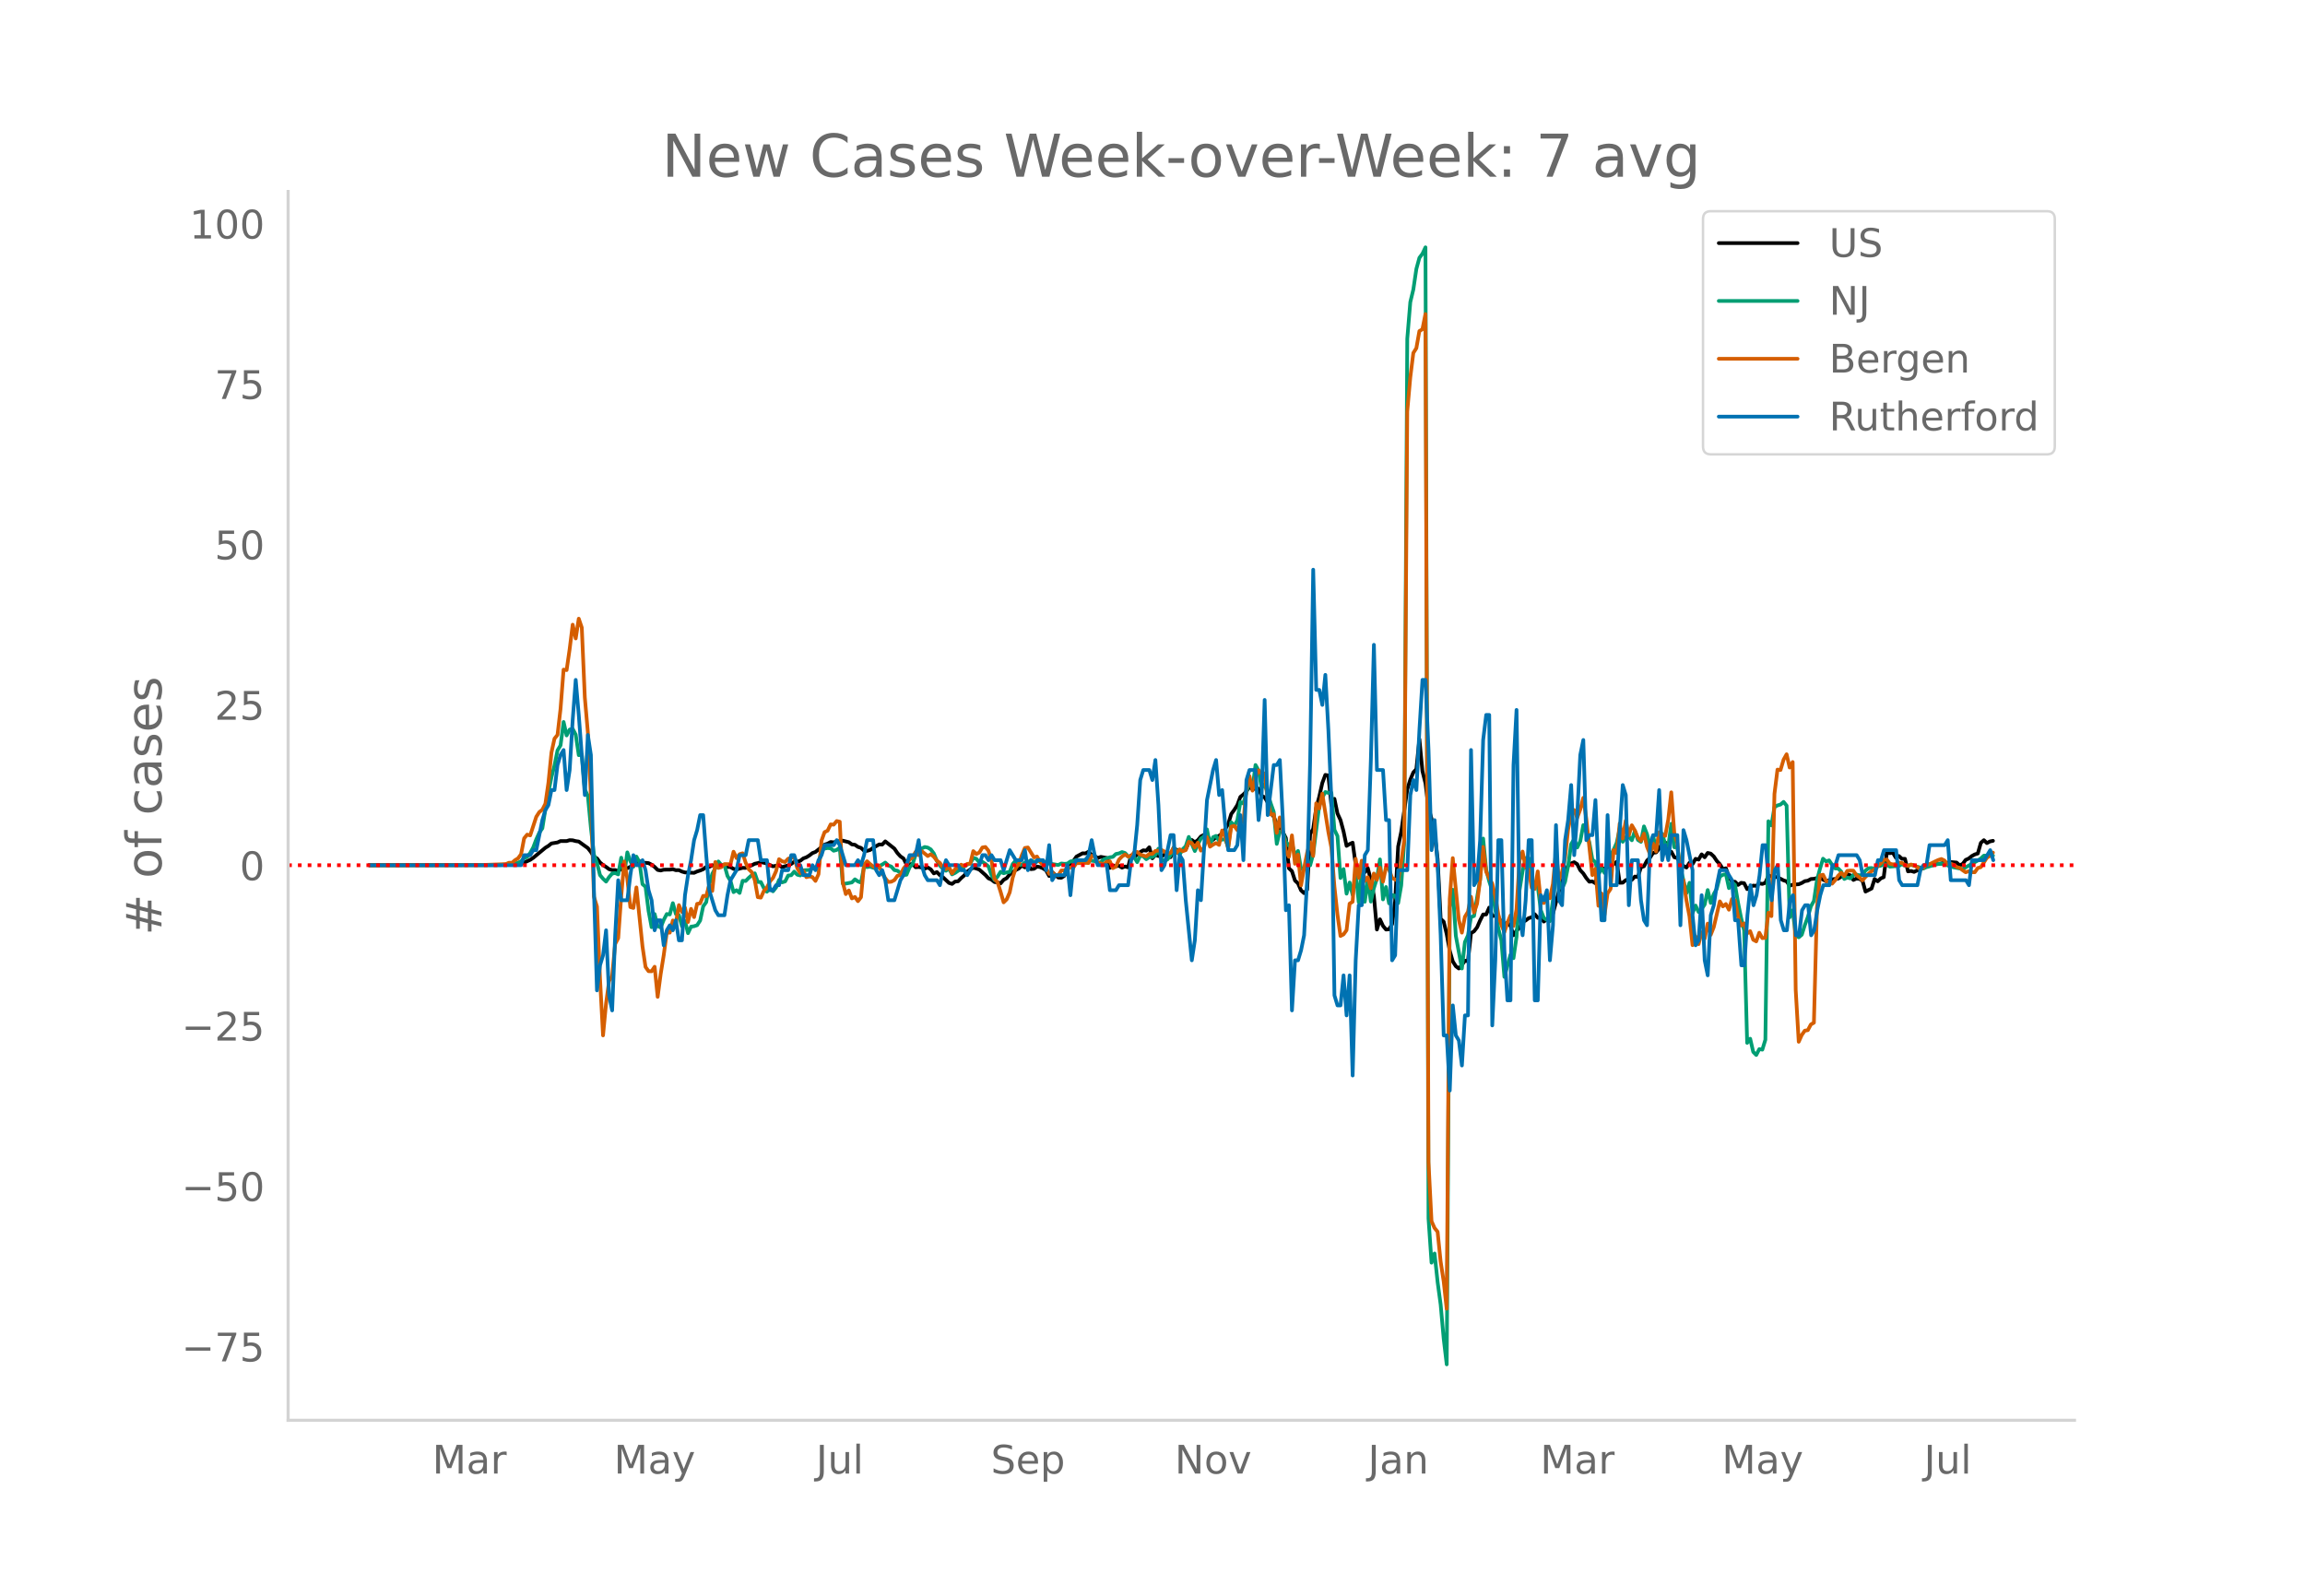 <svg height="864" viewBox="0 0 936 648" width="1248" xmlns="http://www.w3.org/2000/svg" xmlns:xlink="http://www.w3.org/1999/xlink"><defs><style>*{stroke-linecap:butt;stroke-linejoin:round}</style></defs><g id="figure_1"><path d="M0 648h936V0H0z" style="fill:#fff" id="patch_1"/><g id="axes_1"><path d="M117 576.72h725.4V77.76H117z" style="fill:none" id="patch_2"/><path clip-path="url(#p04cc559740)" d="m149.973 351.329 53.003-.114 6.163-.24 1.232-.1 1.233-.226 1.233-.374 2.465-1.12 1.232-.823 4.931-4.087 1.233-.754 1.232-.987 2.465-.414 1.233-.571 2.465.015 1.233-.372 1.233.059 1.232.326 1.233.18 2.465 1.775 1.233.878 1.232 1.569 1.233 1.974 1.233.632 1.232 1.655 1.233 1.075 1.233.757 1.232.915 1.233.354 1.232-.007 1.233.379 1.233-.769 1.232-.28 1.233-.066 1.233-.595 1.232-.816 1.233-1.059 1.232-.364 1.233.66 1.233-.035 1.232.122 1.233.633 1.233.908 1.232 1.24 1.233.227 1.232-.336 2.466-.017 1.232-.174 1.233.402 1.233-.037 1.232.593 1.233.352 3.698.161 1.232-.557 1.233-.385 1.233-.513 1.232-.97 1.233-.009 1.232-.6 1.233-.032 2.465.137 1.233-.263 1.233.786 1.232.086 1.233.71 1.232.225 2.466-.647 1.232.047 1.233-.627 1.233-.45 1.232-.632 1.233-.264 1.232-.387 2.466.525 1.232.736 1.233.44 2.465-.465 1.233.837 1.232-.42 1.233-.287 1.233-.635 1.232-.915 1.233.007 1.233-.371 1.232-.97 1.233-.44 1.232-.764 1.233-.957 1.233-.464 3.698-2.964 1.232-.407 1.233-.667 1.232.15 1.233-.358 2.465-.331 2.466.638 1.232.893 1.233.137 1.232.866 1.233.398 1.233 1.14 1.232.063 1.233-.341 1.233-.883 2.465-1.39 1.232.068 1.233-1.3 3.698 2.94 1.233 1.807 1.232 1.343 1.233.85 1.232 2.435 1.233.011 1.233-.294 1.232 1.42 1.233-.11 1.233.208 1.232.494 1.233-.524 1.232.798 1.233 1.619 1.233-.526 1.232 1.247 1.233.84 2.465 2.322 1.233.396 1.232-.948 1.233-.126 1.233-1.29 1.232-1.064 1.233-1.544 1.233-.905 1.232-.71 1.233.33 1.232.458 2.466 2.185 1.232 1.34 1.233.52 1.233.994 1.232.139 1.233.392 1.232-1.42 1.233-.69 1.233-1.539 2.465-1.769 1.233-.6 1.232-1.237 1.233.77 1.232-1.01 1.233 1.721 1.233-.136 1.232-.907 1.233.22 1.233.513 1.232.84 1.233 2.265 1.232-1.561 2.466 2.177 1.232.09 1.233-.77 1.233-2.613 1.232-2.878 1.233-.572 1.232-1.768 2.466-1.328 1.232.038 1.233-.72 1.233 1.373 1.232.414 1.233.834 1.232-.496 2.466.442 1.232 4.044 1.233-.922 1.233.2 1.232-.15 1.233.76 1.232-.476 1.233.36 1.233-4.836 1.232.81 1.233-1.186 1.233-.992 1.232-.724 1.233.138 1.232-1.356 1.233 4.474 1.233-1.402 1.232.467 1.233.113 1.233-.694 1.232.312 1.233.751 1.232-3.609 1.233.605 1.233.278 1.232-.091 1.233-.378 1.233-2.802 1.232-.99 1.233.932 1.232-.86 1.233-1.505 1.233-.653 1.232.03 1.233 2.29 1.233-.3 1.232-1.154 1.233-.48 1.232-.97 1.233-1.718 1.233-2.085 1.232-4.093 1.233-1.672 1.233-1.936 1.232-3.324 1.233-.976 1.232-1.318 1.233-1.782 1.233.978 1.232-.29 1.233.037 1.233 2.887 1.232.612 1.233 2.092 1.232 3.55 1.233 2.292 1.233 2.967 1.232 2.615 1.233.641 1.233 2.392 1.232 12.29 1.233 1.178 1.232 3.791 1.233 1.166 1.233 2.838 1.232 1.118 1.233-1.392 1.233-22.598 1.232-2.104 1.233-8.486 1.232-4.59 1.233-5.537 1.233-3.302 1.232.23 1.233 12.165 1.233-2.678 1.232 5.95 1.233 2.666 1.232 4.594 1.233 5.902 1.233-.744 1.232-.567 1.233 8.9 2.465 3.635 1.233-.485 1.232-1.706 1.233 4.783 1.233 6.429 1.232 13.715 1.233-4.149 1.233 2.667 1.232 1.49 1.233-.103 1.232-2.07 1.233-9.266 1.233-22.294 1.232-5.874 2.466-17.334 1.232-3.924 1.233-2.93 1.232-1.337 1.233-12.16 1.233 12.98 1.232 4.896 1.233 10.018 1.233 4.426 1.232 6.086 1.233 10.22 1.232 24.322 1.233 1.138 1.233 5.072 1.232 6.767 1.233 4.309 1.233 1.95 1.232.933 1.233-1.433 1.232-1.752 1.233.251 1.233-11.412 1.232-.763 1.233-1.601 1.233-2.805 1.232-2.42 1.233-.018 1.232-2.783 1.233 3.421 1.233-.105 1.232.666 1.233 1.84 1.233.927 1.232-.597 1.233 1.206 1.232 3.873 1.233-1.873 1.233-1.178 1.232-2.33 1.233-.594 1.233-.97 1.232-.342 1.233-1.266 1.232 1.473 1.233-.045 1.233 1.571 1.232-.937 1.233-.608 1.233-1.69 2.465-9.2 1.232-3.272 1.233-4.53 1.233-2.486 1.232-.894 1.233-.49 1.233.79 1.232 2.454 1.233 1.317 1.232 1.893 1.233 1.466 1.233-.109 1.232.745 1.233-4.603 1.233-1.42 1.232.094 1.233-.647 1.232-1.258 1.233.107 1.233-.994 1.232 8.524 1.233-.042 1.233-1.039 1.232-.337 1.233.228 1.232-1.349 1.233.195 1.233-3.958 1.232-.406 1.233-2.295 1.233-1.198 1.232-1.976 1.233-.16 1.232-1.6 1.233-2.095 1.233-.372 1.232 3.736 1.233.065 1.233 2.244 1.232.322 1.233 2.043 1.232 1.153 1.233.652 1.233-1.942 1.232.546 1.233-2.144 1.233.32 1.232-2.138 1.233 1.193 1.232-1.77 1.233.282 1.233 1.137 1.232 1.84 1.233 1.305 1.233 2.011 1.232-.34 1.233 3.59 1.232 1.805 1.233.078 1.233 1.286 1.232-.848 1.233.14 1.233 2.41 1.232-.81 1.233-.633 1.232.136 1.233-1.055 1.233.261 1.232-.436 1.233-2.896 3.698.615 2.465 1.264 1.233.38 1.232 1.813 1.233-.454 2.465-.17 1.233-.511 1.233-.735 1.232-.191 1.233-.685 1.232-.083 1.233-.29 1.233-.048 2.465 1.312 2.465-.774 2.465-.276 1.233-.788 2.465-1.017 1.233.47 1.233 1.877 1.232-.556 1.233.127 1.232.727 1.233 4.427 2.465-1.254 1.233-3.865 1.233.954 1.232-1.172 1.233-.522 1.232-9.85 1.233.12 1.233-.218 1.232 2.073 1.233-.705 1.233 1.14 1.232-.006 1.233 5.096 1.232-.167 1.233.38 1.233-.573 1.232-.363 3.698-2.08 1.233.01 1.232-.312 1.233.116 2.465-.5 1.233.079 1.233-.393 2.465.22 1.232 1.138 1.233-.566 1.233-1.644 1.232-.542 1.233-.998 1.233-.682 1.232-.384 1.233-4.301 1.232-1.108 1.233 1.188 1.233-.665 1.232-.251h0" style="fill:none;stroke:#000;stroke-linecap:round;stroke-width:1.5" id="line2d_1"/><path clip-path="url(#p04cc559740)" d="m149.973 351.328 54.235-.105 3.698-.255 2.465-.637 1.233-.604 1.233-1.244 1.232-.507 1.233-1.635 1.232-2.238 1.233-3.264L219 338.11l1.232-1.748 1.233-7.811 1.233-6.907 1.232-6.05 1.233-4.732 1.232-6.152 1.233-2.054 1.233-9.487 1.232 5.469 1.233-2.38 1.233-.298 1.232 2.367 1.233 8.319 1.232-.155 1.233 14.123 1.233 2.54 1.232 12.99 1.233 10.88 1.233 3.356 1.232 4.97 1.233 1.475 1.233 1.161 1.232-1.852 1.233-1.396 1.232-.234 1.233.57 1.233-6.798 1.232 6.592 1.233-8.746 1.233 3.604 1.232 2.23 1.233-4.124 1.232 2.297 1.233 8.909 1.233 1.064 1.232 9.815 1.233 6.592 1.233-5.339 1.232 4.92 1.233.511 1.232-3.06 1.233-2.384 1.233.172 1.232-4.58 1.233 4.4 1.233.402 1.232 4.577 1.233-2.15 1.232 4.953 1.233-2.644 1.233-.176 1.232-.423 1.233-1.882 1.233-5.775 1.232-1.693 1.233-7.132 1.232-4.396 1.233-2.222 1.233-2.782 1.232 1.475 1.233-.03 1.233 4.439 1.232 2.003 1.233 4.572 1.232-.776 1.233 1.107 1.233-4.937 1.232.076 1.233-1.266 1.233-1.077 1.232-.758 1.233 3.516 1.232.02 1.233 2.456 1.233 1.48 1.232-1.362 1.233 1.186 1.233-1.543 1.232-3.071 1.233.984 1.232-.381 1.233-2.393 1.233-.121 1.232-1.476 1.233 1.258 1.233.31 1.232-2.091 2.465-.168 1.233-.679 1.233.117 1.232-.645 1.233-7.627 1.233.176 1.232-.226 1.233.13 1.232.98 1.233-.335 1.233-.93 1.232 14.592 1.233.004 2.465-.461 1.233-1.266 1.232.855 1.233.47 1.233-6.408 1.232.109 1.233-.16 2.465.814 1.233-1.065 1.232-.616 1.233-.8 1.233 1.173 1.232.453 1.233 1.425 1.233.247 2.465 1.756 1.232-.113 1.233-3 1.233-1.334 1.232-3.796 2.466-2.527 1.232-.612 1.233.239 1.232.737 1.233 1.651 1.233 3.018 1.232 1.902 1.233 1.329 1.233.762 1.232-.871 1.233 2.355 1.232-.6 4.93-3.377 1.234-.47 1.232-2.262 1.233.373 1.232 1.483 1.233-.251 1.233.842 1.232 1.023 1.233 3.511 1.233 2.054 1.232-1.43 1.233-1.952 1.232.59 1.233-.351 1.233-.197 1.232-3.198 1.233-1.458 1.233 1.806 1.232-.033 1.233-.885 1.232-.238 1.233-.65 1.233.57 1.232-.096 1.233-.654 3.698 1.446 3.698.595 1.232-.62 1.233.142 1.233-.08 1.232-.888 1.233-.168 1.232-.415 1.233.05 1.233.47 1.232-.712 1.233-.235 1.233.708 1.232.18 1.233.629 1.232-.201 1.233-1.161 2.465-.83 1.233-.167 1.233-1.182 1.232-.23 1.233-.55 1.232.386 1.233 1.328 1.233.901 1.232-.599 1.233 2.091 1.233-2.657 1.232.281 1.233 1.173 1.232-.825 1.233-.025 1.233-.78 1.232-2.636 1.233 4.237 1.233.754 1.232-.64 1.233-1.673 1.232-3.206 2.466 2.925 1.232-2.17 1.233-1.216 1.233-3.792 2.465 5.737 1.232-2.762 1.233-2.3 1.233-.826 1.232-2.917 1.233 6.374 1.233-3.185 1.232-.536 1.233 2.02 1.232-.558 1.233-.1 1.233 3.126 1.232-9.995 1.233 1.442 1.233-2.255 1.232-7.442 1.233.632 2.465-9.09 1.233 2.884 1.232-9.45 1.233 2.217 1.233 7.14 1.232-1.537 1.233 3.52 1.232 4.22 1.233 3.5 1.233 12.97 1.232-5.034h1.233l1.233 4.124 1.232 1.672 1.233-1.006 1.232 4.958 1.233-1.848 1.233 7.346 1.232-.343 1.233-1.002 1.233-.122 1.232-4.605 2.465-19.734 1.233-3.202 1.233-2.259 1.232.352 1.233-.029 1.233 15.007 1.232 2.54 1.233 17.043 1.232-3.612 1.233 9.974 1.233-4.518 1.232 4.995 1.233-9.466 1.233 12.425 1.232-12.14 1.233 11.993 1.232-8.997 1.233 8.926 1.233-5.507 1.232-3.847 1.233-7.782 1.233 16.243 1.232-5.028 1.233 6.633 1.232-3.356 1.233.239 1.233 3.03 1.232-7.142 1.233-17.621 1.233-204.401 1.232-14.89 1.233-5.133 1.232-8.344 1.233-4.522 1.233-1.626 1.232-2.623 1.233 394.356 1.233 17.957 1.232-3.738 1.233 11.608 1.232 9.12 1.233 13.879 1.233 10.418 1.232-185.526 1.233-7.204 1.233 18.712 2.465 13.267 1.232-10.732 1.233-2.707 1.233-7.434 1.232-.453 2.466-14.885 1.232-16.558 1.233 12.669 1.232 4.693 1.233 3.847 2.465 15.275 1.233 4.84 1.233 14.852 2.465-8.96 1.232 1.367 1.233-8.604 1.233-19.1 1.232-7.645 1.233-5.288 1.233-.046 1.232 9.253 1.233.679 1.232 1.554 1.233 9.723 1.233 3.13 1.232.796 1.233.529 1.233-8.495 1.232-9.953 1.233 2.225 1.232 3.06 1.233-2.846 1.233-6.324 1.232-8.951 1.233-2.079 1.233 3.441 1.232-2.54 1.233-6.554 1.232 2.854 1.233 4.166 1.233 6.998 1.232.96 1.233 5.334 1.233-2.958 1.232 2.05 1.233-4.204 1.232-2.888 1.233-2.338 1.233-2.766 1.232-5.657 1.233 5.221 1.233-1.898 1.232-.155 1.233 1.433 1.232-3.759 1.233 3.612 1.233.78 1.232-6.265 1.233 3.155 1.233 4.97 1.232-4.32 1.233 5.385 1.232-5.611 1.233-.591 1.233 4.258 1.232.888 1.233-9.186 1.233 9.542 1.232-.092 1.233 8.26 2.465 10.439 1.233-4.195 1.232 12.32 1.233-3.075 1.233 2.619 1.232-1.216 1.233-1.822 1.232-5.88 1.233 5.243 1.233-3.613 1.232-2.196 1.233-4.899 1.233-.737 1.232-.26 1.233 5.687 1.232-2.473 1.233 1.148 1.233 7.271 1.232 6.127 1.233 5.1 1.233 45.658 1.232-1.677 1.233 5.348 1.232 1.249 1.233-2.39 1.233.231 1.232-4.018 1.233-88.742 1.233 1.697 1.232-7.468 1.233-.65 1.233-.364 1.232-1.069 1.233 1.521 1.232 45.34 1.233-2.838 1.233 10.314 1.232.645 1.233-1.03 1.233-3.92 1.232-3.306 1.233-4.304 1.232-2.208 1.233-8.386 1.233-4.685 1.232-4.077 1.233 1.106 1.233-.427 1.232 1.852 1.233 1.425 1.232.029 1.233 1.257 1.233 2.997 1.232-.608 1.233.365 1.233-1.43 1.232-.104 1.233.306 1.232-.227 1.233-1.73 1.233-.947 1.232-.076 1.233.352 1.233-1.123 1.232-.138 1.233-.73 1.232.193 1.233.889 2.465-.197 1.233-.071 1.233-.788 1.232.691 1.233-.046 1.232-.285 1.233.256 1.233.473 1.232.302 1.233.478 1.233-.579 2.465-.674 2.465-.692 1.233-.042 1.232.243 1.233.37 1.233.51 1.232.319 2.465.465 1.233.256 6.163-3.487 1.233-.796 1.232-1.165 3.698-.017h0" style="fill:none;stroke:#009e73;stroke-linecap:round;stroke-width:1.5" id="line2d_2"/><path clip-path="url(#p04cc559740)" d="m149.973 351.328 45.607-.08 9.86-.36 1.233-.558 1.233.04 1.233-1.078 1.232-.759 1.233-1.677 1.233-6.428 1.232-1.518 1.233.32 2.465-7.547 1.233-1.916 1.232-.959 1.233-2.435 1.233-8.505 1.232-12.258 1.233-5.67 1.232-1.518 1.233-10.62 1.233-15.892 1.232.2 1.233-8.545 1.233-9.903 1.232 5.59 1.233-8.025 1.232 3.633 1.233 28.39 1.233 14.134 1.232 25.954 1.233 40.767 1.233 4.033 1.232 29.108 1.233 23.199 1.233-12.977 1.232-9.104 1.233-2.036 1.232-13.017 1.233-2.356 1.233-17.21 1.232-13.894 1.233 6.907 1.233 11.58 1.232.36 1.233-8.346 2.465 23.957 1.233 8.345 1.232 1.717 1.233.04 1.233-1.837 1.232 12.219 1.233-9.304 1.232-7.626 1.233-9.144h1.233l1.232-4.951 1.233 1.038 1.233-7.267 1.232 2.795 1.233-1.757 1.232 5.83 1.233-5.35 1.233 3.353 1.232-5.39 1.233-.2 1.233-3.034 1.232.12 1.233-4.592 1.232 2.475 1.233-11.739 1.233 2.396 1.232-.32 1.233-1.237 2.465.04 1.233-5.071 1.232 2.595 1.233-1.597 1.233-.36 1.232 3.834 1.233 2.635 1.233 1.198 1.232 3.234 1.233 6.908 1.232.2 1.233-2.716 1.233-1.357 1.232-2.516 1.233-1.397 1.233-2.715 1.232-4.912 1.233.839 1.232.32 1.233-1.358 1.233-.32 1.232-.559 1.233 4.712 1.233 2.036 1.232-.998 1.233 2.635 1.232-.319 1.233.28 1.233 1.557 1.232-2.715 1.233-13.696 1.233-3.394 1.232-.599 1.233-2.555 1.232.12 1.233-1.478 1.233.28 1.232 24.676 1.233 4.711 1.233-1.477 1.232 3.234 1.233-.599 1.232 1.717 1.233-1.597 1.233-13.137 1.232-1.477 1.233 1.158 1.233.918 1.232.759 1.233-.879 1.232 2.955 1.233 1.997 1.233 1.517 1.232-.12 1.233-.639 1.233-1.757 1.232-.28 1.233-2.634 1.232-1.518 1.233-2.116 1.233-.958 1.232-2.236 1.233 1.357 1.233-1.637 2.465 1.997 1.232-.719 1.233.998 1.233 1.597 1.232.919 1.233 1.876 1.233.64 1.232-.88 1.233 2.636 1.232-1.717 2.466-1.837 1.232.56 1.233-.879 1.233-.08 1.232-5.11 1.233 1.197 1.232-.639 1.233-2.036 1.233-.2 1.232 1.518 1.233 3.913 1.233 7.586 1.232 1.318 1.233 3.873 1.232 4.272 1.233-1.198 1.233-2.835 1.232-6.029 1.233-3.833 1.233-1.597 1.232-3.674 1.233-2.914 1.232-.2 2.466 4.033 1.232-.36 1.233 2.196 2.465 2.516 1.233 2.356 1.232-.64 1.233 1.039 1.233.2 1.232-1.997 1.233-.08 2.465-1.158 1.233.04 1.232-1.836 1.233.08 1.233-.36 1.232.24 1.233.04 1.233-2.955 1.232.32 1.233 2.555 1.232.24 1.233.399 1.233-1.118 1.232-.16 1.233 2.795 1.233-.639 1.232-2.795 1.233-1.278 1.232-.838 1.233.838 1.233-.12 1.232-1.557 1.233-.2 1.233 1.079 2.465.758 1.232-.998 1.233-.04 1.233-1.198 1.232-.12 1.233-.279 1.233.639 1.232.918 1.233-.359 1.232-2.036 1.233 2.036 1.233-1.437 1.232.758 1.233-.439 1.233-3.394 1.232.52 1.233 1.796 1.232-1.957 1.233 3.235 1.233-1.158 1.232-4.313 1.233 3.873 1.233-.838 1.232-.639 1.233.759 1.232-5.87 1.233 2.516 1.233 4.671 1.232-8.744 1.233-.36 1.233 1.797 1.232-3.913 1.233.72 1.232-13.377 1.233-5.39 1.233 5.91 1.232-5.67 1.233-2.596 1.233 1.437 1.232-.2 1.233 10.741 1.232 5.99 1.233-.12 1.233 7.586 1.232-6.308 1.233 5.79 1.233 7.825 1.232 2.396 1.233-8.704 1.232 11.54 1.233-3.754 1.233 12.537 1.232-6.987 1.233-6.19 1.233-4.391 1.232 5.59 1.233-21.362 1.232 2.116 1.233-6.07 2.465 15.533 1.233 6.389 1.233 15.812 1.232 11.38 1.233 8.704 1.232-.64 1.233-1.716 1.233-10.78 1.232-.76 1.233-17.448 1.233 7.746 1.232-6.988 1.233 8.266 1.232-1.518 1.233 4.472 1.233-5.989 1.232 2.516 1.233-4.912 1.233 5.71 1.232-5.95 1.233.999 1.232 3.394 1.233.679 1.233.479 1.232-7.587 1.233-8.704 1.233-174.25 1.232-13.815 1.233-9.942 1.232-1.956 1.233-6.948 1.233-.719 1.232-6.189 1.233 344.266 1.233 24.117 1.232 2.755 1.233 1.518 1.232 12.098 1.233 7.986 1.233 11.18 1.232-166.344 1.233-16.65 2.465 25.115 1.233 5.151 1.232-6.428 1.233-2.037 1.233-6.109 1.232 6.389 1.233-3.554 1.233-9.663 1.232-13.416 1.233 10.062 1.232 2.596 1.233 2.196 1.233 5.15 1.232 7.387 1.233 4.273 1.233 2.955 1.232-3.794 1.233-2.994 1.232 4.312 1.233-6.748 1.233-19.885 1.232-3.633 1.233 6.508 1.233.839 1.232 7.347 1.233.519 1.232-7.147 1.233 12.178 1.233.679 1.232-2.157 1.233.2 1.233-5.79 1.232-13.096 1.233 11.46 1.232-3.195 1.233-5.75 1.233-11.5 1.232-6.028 1.233-1.917 1.233 3.114 1.232-3.314 1.233-4.751 1.232 8.465 2.466 22.919 1.232-2.556 1.233 15.014 1.233-5.031 1.232 8.784 1.233-8.744 1.232-1.837 1.233-15.812 1.233 1.278 1.232-12.059 1.233 6.11 1.233-7.308 1.232 6.07 1.233-4.153 1.232 2.076 1.233 2.955 1.233 1.318 1.232-2.955 1.233 5.31 1.233 3.075 1.232-4.352 1.233 3.234 1.232-7.826 1.233.998 1.233.48 1.232-6.589 1.233-11.1 1.233 16.61 1.232 4.113 1.233 13.616 1.232 1.437 1.233 8.106 1.233 6.468 1.232 11.7 1.233-3.554 1.233 3.154 1.232-4.832 1.233 2.596 1.232-6.11 1.233 4.553 1.233-3.115 2.465-10.461 1.233 2.036 1.232-.958 1.233 2.316 1.232-4.352 1.233.519 1.233 6.668 1.232 3.593 1.233-.878 1.233 4.073 1.232-.919 1.233 3.474 1.232.679 1.233-3.514 1.233 2.196 1.232-.12 1.233-10.221 1.233 1.397 1.232-49.631 1.233-9.863 1.233.16 1.232-4.193 1.233-2.196 1.232 5.39 1.233-2.235 1.233 92.515 1.232 21.082 1.233-2.755 1.233-1.757 1.232-.2 1.233-2.315 1.232-.719 1.233-46.477 1.233-13.336 1.232-.28 1.233 2.516 1.233.32 1.232.798 1.233-1.398 1.232-1.797 1.233-1.237 1.233 1.357 1.232-2.116 1.233-.12 1.233.04 1.232 1.797 1.233.958 1.232 1.198 1.233-1.437 1.233-1.238 1.232-1.078 1.233-.56 1.233-1.397 1.232-1.158 1.233-1.357 1.232-.28 1.233 1.717 1.233.28 1.232-.12 1.233-.6 1.233.12 1.232.84 1.233.399 1.232-.6 1.233.44 1.233.559 1.232.958 1.233-.559 1.233-1.318 1.232-.12 2.465-1.237 1.233-.56 1.233-.398 1.232.598 1.233 1.478 1.233-.2 1.232.48 1.233.918 1.232.28 1.233.997 1.233.839 1.232-.4 1.233.36 1.233.04 1.232-1.717 1.233-.36 2.465-3.833 1.233-.718 1.232-1.358h0" style="fill:none;stroke:#d55e00;stroke-linecap:round;stroke-width:1.5" id="line2d_3"/><path clip-path="url(#p04cc559740)" d="M149.973 351.328h61.631l1.233-4.067h2.465l1.232-2.034h1.233l2.465-12.202 1.233-4.067 1.233-2.034 1.232-6.1h1.233l1.232-10.169 1.233-4.067 1.233-2.034 1.232 16.27 1.233-8.135 1.233-20.336 1.232-16.27 1.233 14.236 2.465 32.538 1.233-24.404 1.232 8.135 1.233 54.908 1.233 40.673 1.232-10.168 1.233-4.067 1.233-10.169 1.232 26.438 1.233 6.1 1.232-30.504 1.233-22.37 1.233 8.135h2.465l1.233-10.169 1.232-8.134 1.233 4.067h1.232l1.233-2.034 1.233 4.068 1.232 8.134 1.233 4.068 1.233 12.201 1.232-4.067h1.233l1.232 10.168 1.233-6.1 1.233-2.034 1.232 2.033 1.233-4.067 1.233 8.135h1.232l1.233-18.303 1.232-8.135 1.233-6.1 1.233-8.135 1.232-4.067 1.233-6.101h1.233l1.232 16.269 1.233 14.235 2.465 8.135 1.233 2.033h2.465l1.233-8.134 1.232-6.101 2.465-4.067 1.233-6.101h2.465l1.233-6.101h3.698l1.232 8.134h2.466l1.232 12.202h1.233l1.233-2.033h1.232l1.233-6.101h2.465l1.233-6.101h1.232l1.233 4.067h1.233l1.232 4.067h2.465l1.233-4.067 1.233 2.034 1.232-4.068 1.233-2.033 1.233-4.067h3.697l1.233-2.034 1.233 2.034 2.465 8.134h3.698l1.232-2.034 1.233 2.034 1.233-4.067 1.232-6.101h2.466l1.232 12.202 1.233 2.033 1.232-2.033 1.233 4.067 1.233 8.135h2.465l2.465-8.135 1.233-2.034 2.465-8.134h2.465l1.233-6.101 1.233 10.168 1.232 4.067 1.233 2.034h3.698l1.232 2.034 1.233-6.101 1.233-4.068 1.232 2.034h3.698l1.233 2.034h1.232l1.233 2.033 2.465-4.067h2.465l1.233-4.067h1.233l1.232 2.033 1.233-2.033 1.233 2.033h2.465l1.232 4.068 2.466-8.135 2.465 4.067h2.465l1.233-4.067 1.232 8.135 1.233-4.068 1.233 2.034 1.232-2.034h2.466l1.232 4.068 1.233-10.168 1.232 14.235 1.233-2.034h3.698l1.233-4.067 1.232 12.202 1.233-12.202 1.232-2.034h3.698l1.233-2.033 1.233-6.101 1.232 6.1 1.233 4.068h3.698l1.232 10.168h2.466l1.232-2.033h3.698l1.233-10.169 1.232-2.033 1.233-12.202 1.233-18.303 1.232-4.067h2.465l1.233 4.067 1.233-8.134 1.232 18.302 1.233 26.438 1.233-2.034 2.465-12.202h1.232l1.233 22.37 1.233-14.235 1.232 2.033 1.233 16.27 2.465 24.403 1.233-8.134 1.232-20.337 1.233 4.068 2.465-40.673 2.466-12.202 1.232-4.067 1.233 14.235 1.232-2.034 1.233 14.236 1.233 10.168h2.465l1.233-2.033 1.232-12.202 1.233 18.302 1.232-32.538 1.233-4.067h2.465l1.233 20.336 1.233-10.168 1.232-38.639 1.233 46.774 2.465-20.337h1.233l1.232-2.033 1.233 24.403 1.233 36.606 1.232-2.034 1.233 42.707 1.232-20.337h1.233l1.233-4.067 1.232-6.101 1.233-22.37 1.233-48.807 1.232-77.279 1.233 48.808h1.232l1.233 6.1 1.233-12.201 1.232 22.37 1.233 28.47 1.233 79.313 1.232 4.067h1.233l1.232-12.202 1.233 16.27 1.233-16.27 1.232 40.673 1.233-46.774 1.233-22.37h1.232l1.233-20.336 1.232-2.034 1.233-36.605 1.233-46.774 1.232 50.84h2.466l1.232 20.337h1.233l1.232 56.942 1.233-2.033 1.233-34.572h3.698l1.232-30.505 1.233-6.1 1.232 4.066 1.233-24.403 1.233-20.337h1.232l1.233 28.471 1.233 40.673 1.232-12.202 1.233 18.303 1.232 28.471 1.233 40.673h1.233l1.232 22.37 1.233-34.572 1.233 12.202 1.232 2.033 1.233 10.169 1.232-20.337h1.233l1.233-107.783 1.232 54.909 1.233-2.034 1.233-16.27 1.232-40.672 1.233-10.168h1.232l1.233 126.086 1.233-26.438 1.232-48.807h1.233l1.233 44.74 1.232 20.336h1.233l1.232-95.58 1.233-22.37 1.233 83.378 1.232 8.135 1.233-14.235 1.233-24.404h1.232l1.233 65.076h1.232l1.233-42.706 1.233 2.034 1.232-4.068 1.233 28.471 1.233-14.235 1.232-40.673 1.233 30.505 1.232 2.033 1.233-26.437 1.233-8.135 1.232-14.235 1.233 28.47 1.233-16.268 1.232-24.404 1.233-6.1 1.232 40.672 1.233-2.034h1.233l1.232-14.235 1.233 28.47 1.233 20.337h1.232l1.233-42.706 1.232 28.47h2.466l1.232-22.37 1.233-18.302 1.233 4.067 1.232 44.74 1.233-18.303h2.465l1.233 16.27 1.232 8.134 1.233 2.034 1.233-32.538 1.232-4.068h1.233l1.232-18.303 1.233 28.471 1.233-6.1 1.232 6.1 1.233-10.168h2.465l1.233 36.606 1.232-38.64 1.233 4.068 2.465 12.202v18.302l1.233 12.202 1.233-2.033 1.232-18.303 1.233 26.437 1.232 6.101 1.233-24.404 1.233-4.067 1.232-8.134 1.233-6.101h2.465l2.465 4.067 1.233 16.27h1.233L707.119 392h1.233l1.233-20.337 1.232-12.201 1.233 8.134 1.232-4.067 1.233-8.135 1.233-12.201h1.232l1.233 14.235 1.233 8.135 1.232-12.202 1.233-2.034 1.233 22.37 1.232 4.067h1.233l1.232-12.201 1.233-2.034 1.233 16.269h1.232l1.233-10.168 1.233-2.034h1.232l1.233 12.202 1.232-2.034 1.233-8.134 1.233-6.101 1.232-4.067h2.466l1.232-8.135h1.233l1.232-4.067h7.396l1.233 2.033 1.232 6.101h4.93l1.234-6.1h1.232l1.233-4.068h4.93l1.233 12.202 1.233 2.034h6.163l1.232-6.101 1.233-2.034h1.233l1.232-8.134h6.163l1.233-2.034 1.233 16.269h6.163l1.232 2.034 1.233-10.169h4.93l2.466-4.067 1.232 4.067h0" style="fill:none;stroke:#0072b2;stroke-linecap:round;stroke-width:1.5" id="line2d_4"/><path clip-path="url(#p04cc559740)" d="M117 351.328h725.4" style="fill:none;stroke:red;stroke-dasharray:1.5,2.475;stroke-dashoffset:0;stroke-width:1.5" id="line2d_5"/><path d="M117 576.72V77.76" style="fill:none;stroke:#d3d3d3;stroke-linecap:square;stroke-linejoin:miter;stroke-width:1.25" id="patch_3"/><path d="M117 576.72h725.4" style="fill:none;stroke:#d3d3d3;stroke-linecap:square;stroke-linejoin:miter;stroke-width:1.25" id="patch_4"/><g id="matplotlib.axis_1"><g id="xtick_1"><g style="fill:#696969" transform="matrix(.16 0 0 -.16 175.556 598.378)" id="text_1"><defs><path d="M9.813 72.906h14.703l18.593-49.61 18.703 49.61h14.704V0H66.89v64.016l-18.797-50h-9.907l-18.796 50V0H9.813z" id="DejaVuSans-77"/><path d="M34.281 27.484q-10.89 0-15.093-2.484-4.204-2.484-4.204-8.5 0-4.781 3.157-7.594 3.156-2.797 8.562-2.797 7.485 0 12 5.297 4.516 5.297 4.516 14.078v2zm17.922 3.72V0H43.22v8.297Q40.14 3.328 35.547.953q-4.594-2.375-11.234-2.375-8.391 0-13.36 4.719Q6 8.016 6 15.922q0 9.219 6.172 13.906 6.187 4.688 18.437 4.688h12.61v.89q0 6.203-4.078 9.594-4.078 3.39-11.453 3.39-4.688 0-9.141-1.124-4.438-1.125-8.531-3.375v8.312q4.921 1.906 9.562 2.844 4.64.953 9.031.953 11.875 0 17.735-6.156 5.86-6.14 5.86-18.64z" id="DejaVuSans-97"/><path d="M41.11 46.297q-1.516.875-3.297 1.281Q36.03 48 33.89 48q-7.625 0-11.703-4.953-4.079-4.953-4.079-14.234V0H9.08v54.688h9.03v-8.5q2.844 4.984 7.375 7.39Q30.031 56 36.531 56q.922 0 2.047-.125 1.125-.11 2.484-.36z" id="DejaVuSans-114"/></defs><use xlink:href="#DejaVuSans-77"/><use x="86.279" xlink:href="#DejaVuSans-97"/><use x="147.559" xlink:href="#DejaVuSans-114"/></g></g><g id="xtick_2"><g style="fill:#696969" transform="matrix(.16 0 0 -.16 249.3 598.378)" id="text_2"><defs><path d="M32.172-5.078q-3.797-9.766-7.422-12.735-3.61-2.984-9.656-2.984H7.906v7.516h5.282q3.703 0 5.75 1.765Q21-9.766 23.483-3.219l1.61 4.094-22.11 53.813H12.5l17.094-42.766 17.093 42.766h9.516z" id="DejaVuSans-121"/></defs><use xlink:href="#DejaVuSans-77"/><use x="86.279" xlink:href="#DejaVuSans-97"/><use x="147.559" xlink:href="#DejaVuSans-121"/></g></g><g id="xtick_3"><g style="fill:#696969" transform="matrix(.16 0 0 -.16 331.377 598.378)" id="text_3"><defs><path d="M9.813 72.906h9.859V5.078q0-13.187-5-19.14-5-5.954-16.094-5.954h-3.75v8.297h3.078q6.531 0 9.219 3.672Q9.813-4.39 9.813 5.078z" id="DejaVuSans-74"/><path d="M8.5 21.578v33.11h8.984V21.922q0-7.766 3.016-11.656 3.031-3.875 9.094-3.875 7.265 0 11.484 4.64 4.234 4.64 4.234 12.656v31h8.985V0h-8.984v8.406Q42.047 3.422 37.718 1q-4.313-2.422-10.032-2.422-9.421 0-14.312 5.86Q8.5 10.296 8.5 21.578zM31.11 56z" id="DejaVuSans-117"/><path d="M9.422 75.984h8.984V0H9.422z" id="DejaVuSans-108"/></defs><use xlink:href="#DejaVuSans-74"/><use x="29.492" xlink:href="#DejaVuSans-117"/><use x="92.871" xlink:href="#DejaVuSans-108"/></g></g><g id="xtick_4"><g style="fill:#696969" transform="matrix(.16 0 0 -.16 402.372 598.378)" id="text_4"><defs><path d="M53.516 70.516V60.89q-5.61 2.687-10.594 4-4.984 1.328-9.625 1.328-8.047 0-12.422-3.125t-4.375-8.89q0-4.845 2.906-7.313 2.907-2.453 11.016-3.97l5.953-1.218q11.031-2.11 16.281-7.406 5.25-5.297 5.25-14.172 0-10.61-7.11-16.078-7.093-5.469-20.812-5.469-5.172 0-11.015 1.172Q13.14.922 6.89 3.219v10.156q6-3.36 11.765-5.078 5.766-1.703 11.328-1.703 8.438 0 13.032 3.312 4.593 3.328 4.593 9.485 0 5.359-3.297 8.39-3.296 3.032-10.812 4.547L27.484 33.5q-11.03 2.188-15.968 6.875-4.922 4.688-4.922 13.047 0 9.672 6.812 15.234 6.813 5.563 18.766 5.563 5.14 0 10.453-.938 5.328-.922 10.89-2.765z" id="DejaVuSans-83"/><path d="M56.203 29.594v-4.39H14.891q.593-9.282 5.593-14.142 5-4.859 13.938-4.859 5.172 0 10.031 1.266 4.86 1.265 9.656 3.812v-8.5Q49.266.734 44.187-.344 39.11-1.422 33.892-1.422q-13.094 0-20.735 7.61-7.64 7.625-7.64 20.625 0 13.421 7.25 21.296Q20.016 56 32.328 56q11.031 0 17.453-7.11 6.422-7.093 6.422-19.296zm-8.984 2.64q-.094 7.36-4.125 11.75-4.032 4.407-10.672 4.407-7.516 0-12.031-4.25-4.516-4.25-5.203-11.97z" id="DejaVuSans-101"/><path d="M18.11 8.203v-29H9.077v75.484h9.031v-8.296q2.844 4.875 7.157 7.234Q29.594 56 35.594 56q9.968 0 16.187-7.906 6.235-7.907 6.235-20.797T51.78 6.484q-6.218-7.906-16.187-7.906-6 0-10.328 2.375-4.313 2.375-7.157 7.25zm30.578 19.094q0 9.906-4.079 15.547-4.078 5.64-11.203 5.64-7.14 0-11.218-5.64-4.079-5.64-4.079-15.547 0-9.906 4.078-15.547 4.079-5.64 11.22-5.64 7.124 0 11.202 5.64t4.078 15.547z" id="DejaVuSans-112"/></defs><use xlink:href="#DejaVuSans-83"/><use x="63.477" xlink:href="#DejaVuSans-101"/><use x="125" xlink:href="#DejaVuSans-112"/></g></g><g id="xtick_5"><g style="fill:#696969" transform="matrix(.16 0 0 -.16 477.028 598.378)" id="text_5"><defs><path d="M9.813 72.906h13.28l32.329-60.984v60.984h9.562V0h-13.28L19.39 60.984V0H9.813z" id="DejaVuSans-78"/><path d="M30.61 48.39q-7.22 0-11.422-5.64-4.204-5.64-4.204-15.453 0-9.813 4.172-15.453 4.188-5.64 11.453-5.64 7.188 0 11.375 5.655 4.203 5.672 4.203 15.438 0 9.719-4.203 15.406-4.187 5.688-11.375 5.688zm0 7.61q11.718 0 18.406-7.625 6.703-7.61 6.703-21.078 0-13.422-6.703-21.078-6.688-7.64-18.407-7.64-11.765 0-18.437 7.64-6.656 7.656-6.656 21.078 0 13.469 6.656 21.078Q18.844 56 30.609 56z" id="DejaVuSans-111"/><path d="M2.984 54.688H12.5L29.594 8.797l17.093 45.89h9.516L35.687 0H23.485z" id="DejaVuSans-118"/></defs><use xlink:href="#DejaVuSans-78"/><use x="74.805" xlink:href="#DejaVuSans-111"/><use x="135.986" xlink:href="#DejaVuSans-118"/></g></g><g id="xtick_6"><g style="fill:#696969" transform="matrix(.16 0 0 -.16 555.5 598.378)" id="text_6"><defs><path d="M54.89 33.016V0h-8.984v32.719q0 7.765-3.031 11.61-3.031 3.858-9.078 3.858-7.281 0-11.484-4.64-4.204-4.625-4.204-12.64V0H9.08v54.688h9.03v-8.5q3.235 4.937 7.594 7.374Q30.078 56 35.797 56q9.422 0 14.25-5.828 4.844-5.828 4.844-17.156z" id="DejaVuSans-110"/></defs><use xlink:href="#DejaVuSans-74"/><use x="29.492" xlink:href="#DejaVuSans-97"/><use x="90.771" xlink:href="#DejaVuSans-110"/></g></g><g id="xtick_7"><g style="fill:#696969" transform="matrix(.16 0 0 -.16 625.464 598.378)" id="text_7"><use xlink:href="#DejaVuSans-77"/><use x="86.279" xlink:href="#DejaVuSans-97"/><use x="147.559" xlink:href="#DejaVuSans-114"/></g></g><g id="xtick_8"><g style="fill:#696969" transform="matrix(.16 0 0 -.16 699.208 598.378)" id="text_8"><use xlink:href="#DejaVuSans-77"/><use x="86.279" xlink:href="#DejaVuSans-97"/><use x="147.559" xlink:href="#DejaVuSans-121"/></g></g><g id="xtick_9"><g style="fill:#696969" transform="matrix(.16 0 0 -.16 781.285 598.378)" id="text_9"><use xlink:href="#DejaVuSans-74"/><use x="29.492" xlink:href="#DejaVuSans-117"/><use x="92.871" xlink:href="#DejaVuSans-108"/></g></g></g><g id="matplotlib.axis_2"><g id="ytick_1"><g style="fill:#696969" transform="matrix(.16 0 0 -.16 73.733 552.82)" id="text_10"><defs><path d="M10.594 35.5h62.593v-8.297H10.594z" id="DejaVuSans-8722"/><path d="M8.203 72.906h46.875v-4.203L28.61 0H18.312L43.22 64.594H8.203z" id="DejaVuSans-55"/><path d="M10.797 72.906h38.719v-8.312H19.828v-17.86q2.14.735 4.281 1.094 2.157.36 4.313.36 12.203 0 19.328-6.688 7.14-6.688 7.14-18.11 0-11.765-7.328-18.296-7.328-6.516-20.656-6.516-4.593 0-9.36.781-4.75.782-9.827 2.344v9.922q4.39-2.39 9.078-3.563 4.687-1.171 9.906-1.171 8.453 0 13.375 4.437 4.938 4.438 4.938 12.063 0 7.609-4.938 12.047-4.922 4.453-13.375 4.453-3.953 0-7.89-.875-3.922-.875-8.016-2.735z" id="DejaVuSans-53"/></defs><use xlink:href="#DejaVuSans-8722"/><use x="83.789" xlink:href="#DejaVuSans-55"/><use x="147.412" xlink:href="#DejaVuSans-53"/></g></g><g id="ytick_2"><g style="fill:#696969" transform="matrix(.16 0 0 -.16 73.733 487.683)" id="text_11"><defs><path d="M31.781 66.406q-7.61 0-11.453-7.5Q16.5 51.422 16.5 36.375q0-14.984 3.828-22.484 3.844-7.5 11.453-7.5 7.672 0 11.5 7.5 3.844 7.5 3.844 22.484 0 15.047-3.844 22.531-3.828 7.5-11.5 7.5zm0 7.813q12.266 0 18.735-9.703 6.468-9.688 6.468-28.141 0-18.406-6.468-28.11-6.47-9.687-18.735-9.687-12.25 0-18.718 9.688-6.47 9.703-6.47 28.109 0 18.453 6.47 28.14Q19.53 74.22 31.78 74.22z" id="DejaVuSans-48"/></defs><use xlink:href="#DejaVuSans-8722"/><use x="83.789" xlink:href="#DejaVuSans-53"/><use x="147.412" xlink:href="#DejaVuSans-48"/></g></g><g id="ytick_3"><g style="fill:#696969" transform="matrix(.16 0 0 -.16 73.733 422.545)" id="text_12"><defs><path d="M19.188 8.297h34.421V0H7.33v8.297q5.609 5.812 15.296 15.594 9.703 9.797 12.188 12.64 4.734 5.313 6.609 9 1.89 3.688 1.89 7.25 0 5.813-4.078 9.469-4.078 3.672-10.625 3.672-4.64 0-9.797-1.61-5.14-1.609-11-4.89v9.969Q13.767 71.78 18.938 73q5.188 1.219 9.485 1.219 11.328 0 18.062-5.672 6.735-5.656 6.735-15.125 0-4.5-1.688-8.531-1.672-4.016-6.125-9.485-1.218-1.422-7.765-8.187-6.532-6.766-18.453-18.922z" id="DejaVuSans-50"/></defs><use xlink:href="#DejaVuSans-8722"/><use x="83.789" xlink:href="#DejaVuSans-50"/><use x="147.412" xlink:href="#DejaVuSans-53"/></g></g><g id="ytick_4"><use xlink:href="#DejaVuSans-48" style="fill:#696969" transform="matrix(.16 0 0 -.16 97.32 357.407)" id="text_13"/></g><g id="ytick_5"><g style="fill:#696969" transform="matrix(.16 0 0 -.16 87.14 292.269)" id="text_14"><use xlink:href="#DejaVuSans-50"/><use x="63.623" xlink:href="#DejaVuSans-53"/></g></g><g id="ytick_6"><g style="fill:#696969" transform="matrix(.16 0 0 -.16 87.14 227.13)" id="text_15"><use xlink:href="#DejaVuSans-53"/><use x="63.623" xlink:href="#DejaVuSans-48"/></g></g><g id="ytick_7"><g style="fill:#696969" transform="matrix(.16 0 0 -.16 87.14 161.993)" id="text_16"><use xlink:href="#DejaVuSans-55"/><use x="63.623" xlink:href="#DejaVuSans-53"/></g></g><g id="ytick_8"><g style="fill:#696969" transform="matrix(.16 0 0 -.16 76.96 96.855)" id="text_17"><defs><path d="M12.406 8.297h16.11v55.625l-17.532-3.516v8.985l17.438 3.515h9.86V8.296H54.39V0H12.406z" id="DejaVuSans-49"/></defs><use xlink:href="#DejaVuSans-49"/><use x="63.623" xlink:href="#DejaVuSans-48"/><use x="127.246" xlink:href="#DejaVuSans-48"/></g></g><g style="fill:#696969" transform="matrix(0 -.2 -.2 0 65.573 379.813)" id="text_18"><defs><path d="M51.125 44H36.922l-4.11-16.313h14.313zm-7.328 27.781-5.078-20.265h14.265L58.11 71.78h7.813L60.89 51.516h15.234V44h-17.14l-4-16.313h15.53V20.22H53.079L48 0h-7.813l5.032 20.219H30.906L25.875 0h-7.86l5.079 20.219H7.719v7.468h17.187L29 44H13.281v7.516h17.625l4.985 20.265z" id="DejaVuSans-35"/><path d="M37.11 75.984V68.5h-8.594q-4.828 0-6.72-1.953-1.874-1.953-1.874-7.031v-4.828h14.797v-6.985H19.922V0H10.89v47.703H2.297v6.984h8.594V58.5q0 9.125 4.25 13.297 4.25 4.187 13.468 4.187z" id="DejaVuSans-102"/><path d="M48.781 52.594v-8.407q-3.812 2.11-7.64 3.157-3.828 1.047-7.735 1.047-8.75 0-13.593-5.547-4.829-5.532-4.829-15.547 0-10.016 4.829-15.563 4.843-5.53 13.593-5.53 3.907 0 7.735 1.046 3.828 1.047 7.64 3.156V2.094Q45.016.344 40.984-.531q-4.015-.89-8.562-.89-12.36 0-19.64 7.765-7.266 7.765-7.266 20.953 0 13.375 7.343 21.031Q20.22 56 33.016 56q4.14 0 8.093-.86 3.953-.843 7.672-2.546z" id="DejaVuSans-99"/><path d="M44.281 53.078v-8.5q-3.797 1.953-7.906 2.922-4.094.984-8.5.984-6.688 0-10.031-2.047-3.344-2.046-3.344-6.156 0-3.125 2.39-4.906 2.391-1.781 9.626-3.39l3.078-.688q9.562-2.047 13.593-5.781 4.032-3.735 4.032-10.422 0-7.625-6.032-12.078-6.03-4.438-16.578-4.438-4.39 0-9.156.86Q10.688.296 5.422 2v9.281q4.984-2.594 9.812-3.89 4.829-1.282 9.579-1.282 6.343 0 9.75 2.172 3.421 2.172 3.421 6.125 0 3.656-2.468 5.61-2.453 1.953-10.813 3.765l-3.125.735q-8.344 1.75-12.062 5.39-3.704 3.64-3.704 9.985 0 7.718 5.47 11.906Q16.75 56 26.811 56q4.97 0 9.36-.734 4.406-.72 8.11-2.188z" id="DejaVuSans-115"/></defs><use xlink:href="#DejaVuSans-35"/><use x="83.789" xlink:href="#DejaVuSans-32"/><use x="115.576" xlink:href="#DejaVuSans-111"/><use x="176.758" xlink:href="#DejaVuSans-102"/><use x="211.963" xlink:href="#DejaVuSans-32"/><use x="243.75" xlink:href="#DejaVuSans-99"/><use x="298.73" xlink:href="#DejaVuSans-97"/><use x="360.01" xlink:href="#DejaVuSans-115"/><use x="412.109" xlink:href="#DejaVuSans-101"/><use x="473.633" xlink:href="#DejaVuSans-115"/></g></g><g style="fill:#696969" transform="matrix(.24 0 0 -.24 268.746 71.76)" id="text_19"><defs><path d="M4.203 54.688h8.985l11.234-42.672 11.172 42.672h10.593l11.235-42.672 11.187 42.672h8.985L63.28 0H52.688L40.922 44.828 29.109 0H18.5z" id="DejaVuSans-119"/><path d="M64.406 67.281v-10.39q-4.984 4.64-10.625 6.922-5.64 2.296-11.984 2.296-12.5 0-19.14-7.64-6.641-7.64-6.641-22.094 0-14.406 6.64-22.047 6.64-7.64 19.14-7.64 6.345 0 11.985 2.296 5.64 2.297 10.625 6.938V5.609Q59.234 2.094 53.437.33q-5.78-1.75-12.218-1.75-16.563 0-26.094 10.124-9.516 10.14-9.516 27.672 0 17.578 9.516 27.703 9.531 10.14 26.094 10.14 6.531 0 12.312-1.734 5.797-1.734 10.875-5.203z" id="DejaVuSans-67"/><path d="M3.328 72.906h9.953L28.61 11.281l15.282 61.625h11.093l15.328-61.625 15.282 61.625h10.015L77.297 0H64.89L49.516 63.281 33.984 0H21.578z" id="DejaVuSans-87"/><path d="M9.078 75.984h9.031V31.11l26.813 23.578H56.39l-29-25.578L57.625 0H45.906L18.11 26.703V0H9.08z" id="DejaVuSans-107"/><path d="M4.89 31.39h26.313v-8H4.891z" id="DejaVuSans-45"/><path d="M11.719 12.406h10.297V0H11.719zm0 39.297h10.297v-12.39H11.719z" id="DejaVuSans-58"/><path d="M45.406 27.984q0 9.766-4.031 15.125-4.016 5.375-11.297 5.375-7.219 0-11.25-5.375-4.031-5.359-4.031-15.125 0-9.718 4.031-15.093t11.25-5.375q7.281 0 11.297 5.375 4.031 5.375 4.031 15.093zm8.985-21.203q0-13.953-6.203-20.765Q42-20.797 29.203-20.797q-4.734 0-8.937.703-4.203.703-8.157 2.172v8.735q3.954-2.141 7.813-3.157 3.86-1.031 7.86-1.031 8.843 0 13.234 4.61 4.39 4.609 4.39 13.937v4.453q-2.781-4.844-7.125-7.234Q33.938 0 27.875 0 17.828 0 11.672 7.656q-6.156 7.672-6.156 20.328 0 12.688 6.156 20.344Q17.828 56 27.875 56q6.063 0 10.406-2.39 4.344-2.391 7.125-7.22v8.297h8.985z" id="DejaVuSans-103"/></defs><use xlink:href="#DejaVuSans-78"/><use x="74.805" xlink:href="#DejaVuSans-101"/><use x="136.328" xlink:href="#DejaVuSans-119"/><use x="218.115" xlink:href="#DejaVuSans-32"/><use x="249.902" xlink:href="#DejaVuSans-67"/><use x="319.727" xlink:href="#DejaVuSans-97"/><use x="381.006" xlink:href="#DejaVuSans-115"/><use x="433.105" xlink:href="#DejaVuSans-101"/><use x="494.629" xlink:href="#DejaVuSans-115"/><use x="546.729" xlink:href="#DejaVuSans-32"/><use x="578.516" xlink:href="#DejaVuSans-87"/><use x="671.518" xlink:href="#DejaVuSans-101"/><use x="733.041" xlink:href="#DejaVuSans-101"/><use x="794.564" xlink:href="#DejaVuSans-107"/><use x="852.475" xlink:href="#DejaVuSans-45"/><use x="890.434" xlink:href="#DejaVuSans-111"/><use x="951.615" xlink:href="#DejaVuSans-118"/><use x="1010.795" xlink:href="#DejaVuSans-101"/><use x="1072.318" xlink:href="#DejaVuSans-114"/><use x="1107.057" xlink:href="#DejaVuSans-45"/><use x="1139.141" xlink:href="#DejaVuSans-87"/><use x="1232.143" xlink:href="#DejaVuSans-101"/><use x="1293.666" xlink:href="#DejaVuSans-101"/><use x="1355.189" xlink:href="#DejaVuSans-107"/><use x="1413.1" xlink:href="#DejaVuSans-58"/><use x="1446.791" xlink:href="#DejaVuSans-32"/><use x="1478.578" xlink:href="#DejaVuSans-55"/><use x="1542.201" xlink:href="#DejaVuSans-32"/><use x="1573.988" xlink:href="#DejaVuSans-97"/><use x="1635.268" xlink:href="#DejaVuSans-118"/><use x="1694.447" xlink:href="#DejaVuSans-103"/></g><g id="legend_1"><path d="M694.75 184.5H831.2q3.2 0 3.2-3.2V88.96q0-3.2-3.2-3.2H694.75q-3.2 0-3.2 3.2v92.34q0 3.2 3.2 3.2z" style="fill:none;opacity:.8;stroke:#ccc;stroke-linejoin:miter" id="patch_5"/><path d="M697.95 98.718h32" style="fill:none;stroke:#000;stroke-linecap:round;stroke-width:1.5" id="line2d_6"/><g style="fill:#696969" transform="matrix(.16 0 0 -.16 742.75 104.317)" id="text_20"><defs><path d="M8.688 72.906h9.921V28.61q0-11.718 4.235-16.875 4.25-5.14 13.781-5.14 9.469 0 13.719 5.14 4.25 5.157 4.25 16.875v44.297H64.5V27.391q0-14.25-7.063-21.532-7.046-7.28-20.812-7.28-13.828 0-20.89 7.28-7.047 7.282-7.047 21.532z" id="DejaVuSans-85"/></defs><use xlink:href="#DejaVuSans-85"/><use x="73.193" xlink:href="#DejaVuSans-83"/></g><path d="M697.95 122.203h32" style="fill:none;stroke:#009e73;stroke-linecap:round;stroke-width:1.5" id="line2d_8"/><g style="fill:#696969" transform="matrix(.16 0 0 -.16 742.75 127.802)" id="text_21"><use xlink:href="#DejaVuSans-78"/><use x="74.805" xlink:href="#DejaVuSans-74"/></g><path d="M697.95 145.688h32" style="fill:none;stroke:#d55e00;stroke-linecap:round;stroke-width:1.5" id="line2d_10"/><g style="fill:#696969" transform="matrix(.16 0 0 -.16 742.75 151.287)" id="text_22"><defs><path d="M19.672 34.813V8.108H35.5q7.953 0 11.781 3.297 3.844 3.297 3.844 10.078 0 6.844-3.844 10.078-3.828 3.25-11.781 3.25zm0 29.984V42.828h14.61q7.218 0 10.75 2.703 3.546 2.719 3.546 8.282 0 5.515-3.547 8.25-3.531 2.734-10.75 2.734zm-9.86 8.11h25.204q11.28 0 17.375-4.688Q58.5 63.53 58.5 54.89q0-6.703-3.125-10.657-3.125-3.953-9.188-4.922 7.282-1.562 11.313-6.53 4.031-4.954 4.031-12.376 0-9.765-6.64-15.093Q48.25 0 35.984 0H9.812z" id="DejaVuSans-66"/></defs><use xlink:href="#DejaVuSans-66"/><use x="68.604" xlink:href="#DejaVuSans-101"/><use x="130.127" xlink:href="#DejaVuSans-114"/><use x="169.49" xlink:href="#DejaVuSans-103"/><use x="232.967" xlink:href="#DejaVuSans-101"/><use x="294.49" xlink:href="#DejaVuSans-110"/></g><path d="M697.95 169.173h32" style="fill:none;stroke:#0072b2;stroke-linecap:round;stroke-width:1.5" id="line2d_12"/><g style="fill:#696969" transform="matrix(.16 0 0 -.16 742.75 174.773)" id="text_23"><defs><path d="M44.39 34.188q3.172-1.079 6.172-4.594 3-3.516 6.032-9.672L66.609 0H56l-9.313 18.703q-3.624 7.328-7.015 9.719-3.39 2.39-9.25 2.39h-10.75V0h-9.86v72.906h22.266q12.5 0 18.656-5.234 6.157-5.219 6.157-15.766 0-6.89-3.203-11.437-3.204-4.532-9.297-6.282zM19.673 64.797V38.922h12.406q7.125 0 10.766 3.297 3.64 3.297 3.64 9.687 0 6.39-3.64 9.64-3.64 3.25-10.766 3.25z" id="DejaVuSans-82"/><path d="M18.313 70.219V54.688h18.5v-6.985h-18.5V18.016q0-6.688 1.828-8.594 1.828-1.906 7.453-1.906h9.218V0h-9.218q-10.407 0-14.36 3.875-3.953 3.89-3.953 14.14v29.688H2.687v6.984h6.594V70.22z" id="DejaVuSans-116"/><path d="M54.89 33.016V0h-8.984v32.719q0 7.765-3.031 11.61-3.031 3.858-9.078 3.858-7.281 0-11.484-4.64-4.204-4.625-4.204-12.64V0H9.08v75.984h9.03V46.188q3.235 4.937 7.594 7.374Q30.078 56 35.797 56q9.422 0 14.25-5.828 4.844-5.828 4.844-17.156z" id="DejaVuSans-104"/><path d="M45.406 46.39v29.594h8.985V0h-8.985v8.203Q42.578 3.328 38.25.953q-4.313-2.375-10.375-2.375-9.906 0-16.14 7.906-6.22 7.922-6.22 20.813 0 12.89 6.22 20.797Q17.968 56 27.874 56q6.063 0 10.375-2.375 4.328-2.36 7.156-7.234zm-30.61-19.093q0-9.906 4.079-15.547 4.078-5.64 11.203-5.64 7.125 0 11.219 5.64 4.11 5.64 4.11 15.547 0 9.906-4.11 15.547-4.094 5.64-11.219 5.64-7.125 0-11.203-5.64-4.078-5.64-4.078-15.547z" id="DejaVuSans-100"/></defs><use xlink:href="#DejaVuSans-82"/><use x="64.982" xlink:href="#DejaVuSans-117"/><use x="128.361" xlink:href="#DejaVuSans-116"/><use x="167.57" xlink:href="#DejaVuSans-104"/><use x="230.949" xlink:href="#DejaVuSans-101"/><use x="292.473" xlink:href="#DejaVuSans-114"/><use x="333.586" xlink:href="#DejaVuSans-102"/><use x="368.791" xlink:href="#DejaVuSans-111"/><use x="429.973" xlink:href="#DejaVuSans-114"/><use x="469.336" xlink:href="#DejaVuSans-100"/></g></g></g></g><defs><clipPath id="p04cc559740"><path d="M117 77.76h725.4v498.96H117z"/></clipPath></defs></svg>